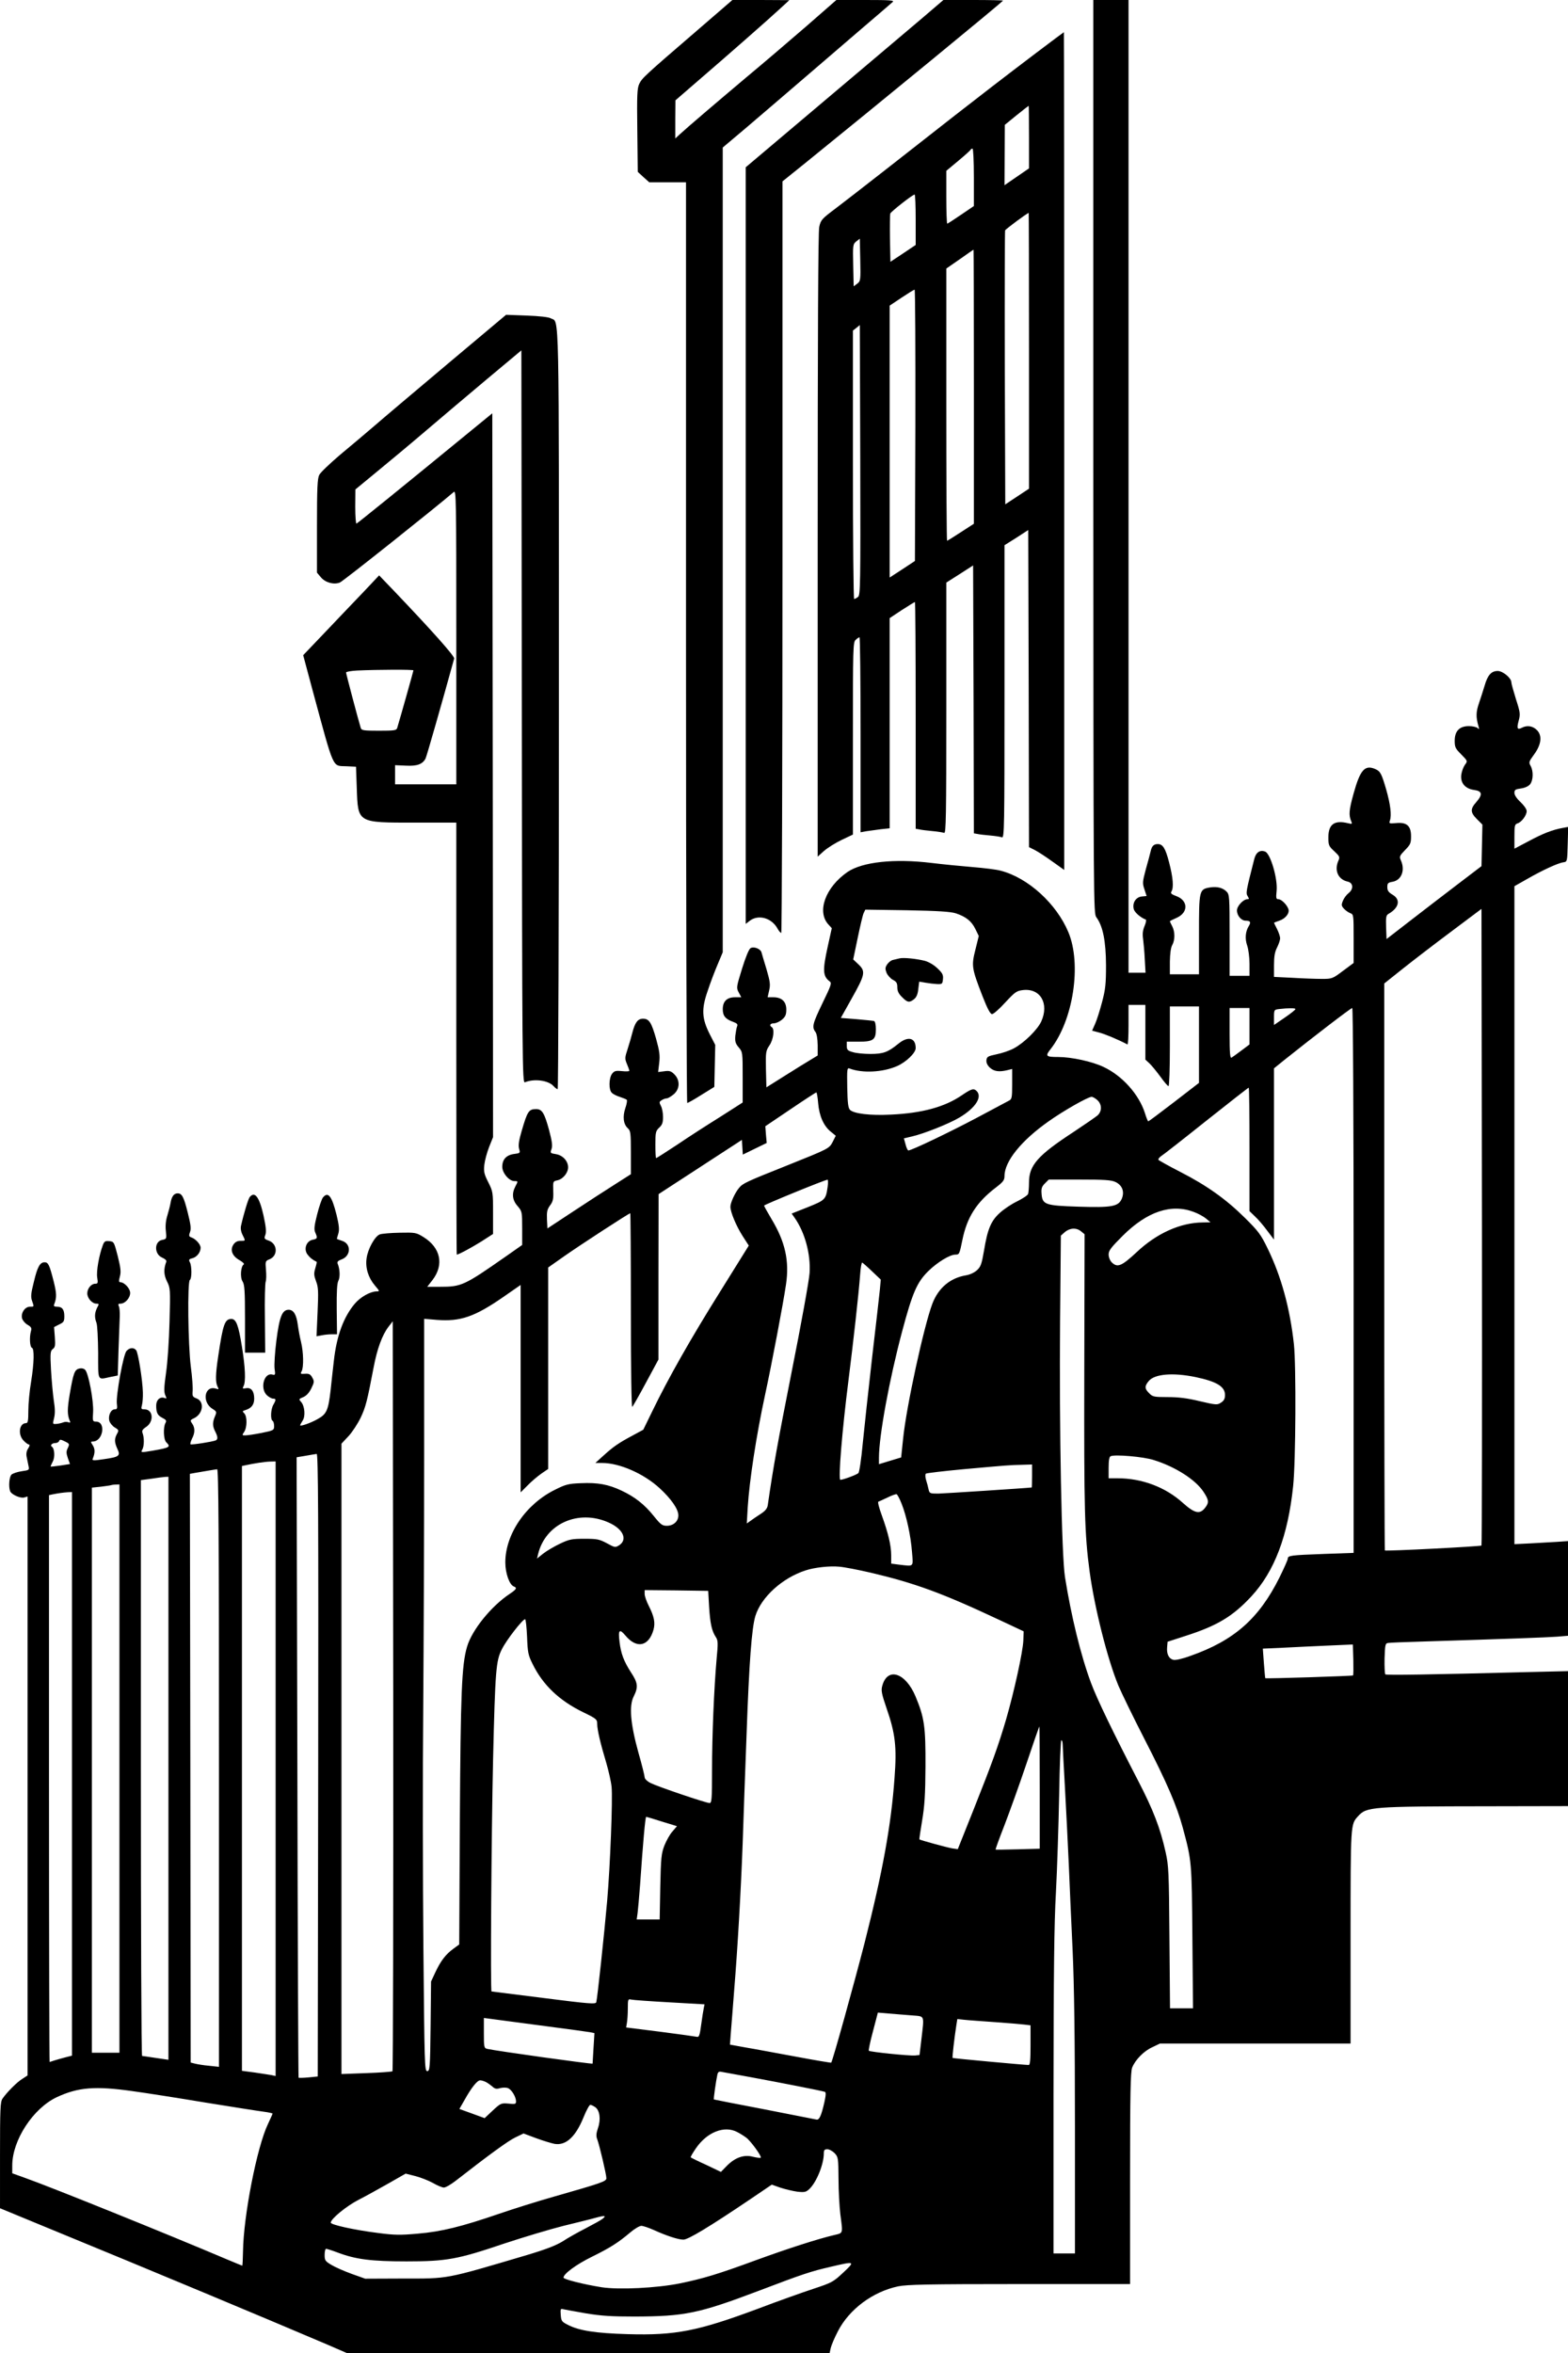 <?xml version="1.0" standalone="no"?>
<!DOCTYPE svg PUBLIC "-//W3C//DTD SVG 20010904//EN"
 "http://www.w3.org/TR/2001/REC-SVG-20010904/DTD/svg10.dtd">
<svg version="1.0" xmlns="http://www.w3.org/2000/svg"
 width="1024pt" height="1536pt" viewBox="0 0 1024 1536"
 preserveAspectRatio="xMidYMid meet">

<g transform="translate(0,1536) scale(0.1,-0.1)"
fill="#000000" stroke="none">
<path d="M4549 15158 c-343 -295 -356 -308 -374 -345 -14 -29 -16 -72 -13
-304 l3 -271 37 -34 38 -34 120 0 120 0 0 -3005 c0 -1653 4 -3005 8 -3005 5 0
47 24 93 53 l84 52 3 137 3 137 -35 68 c-53 104 -56 165 -15 283 17 52 47 131
66 175 l33 79 0 2627 0 2626 153 129 c83 71 301 257 482 413 182 156 359 309
395 339 36 31 72 62 80 69 12 11 -18 13 -177 13 l-191 0 -198 -173 c-110 -95
-284 -244 -389 -331 -190 -160 -386 -327 -437 -374 l-28 -26 0 125 1 124 156
135 c194 167 448 390 528 464 l60 55 -186 1 -186 0 -234 -202z"/>
<path d="M6023 15242 c-76 -64 -366 -310 -645 -545 l-508 -429 0 -2470 0
-2469 26 20 c57 44 145 19 183 -53 8 -14 18 -26 23 -26 4 0 8 1104 8 2453 l0
2453 148 119 c461 373 1292 1054 1292 1061 0 2 -87 4 -194 4 l-195 0 -138
-118z"/>
<path d="M7140 15318 c0 -24 0 -1365 0 -2981 1 -2909 1 -2939 20 -2965 43 -58
62 -156 63 -312 0 -124 -4 -159 -26 -242 -14 -53 -34 -117 -45 -141 l-20 -45
45 -12 c36 -9 119 -43 186 -78 4 -2 7 55 7 127 l0 131 55 0 55 0 0 -178 0
-179 26 -24 c14 -13 46 -52 71 -86 25 -35 49 -63 54 -63 5 0 9 110 9 260 l0
260 95 0 95 0 0 -249 0 -250 -162 -125 c-90 -69 -166 -126 -169 -126 -3 0 -13
24 -22 54 -39 122 -148 244 -270 301 -75 36 -210 65 -297 65 -79 0 -85 6 -51
49 150 189 206 556 118 766 -78 186 -262 354 -441 401 -28 8 -112 18 -186 24
-74 6 -195 18 -268 27 -242 29 -449 7 -547 -59 -145 -100 -203 -260 -124 -344
l21 -23 -26 -118 c-35 -158 -33 -196 13 -230 14 -10 8 -27 -47 -140 -65 -135
-71 -157 -47 -189 9 -12 14 -43 15 -87 l0 -67 -46 -28 c-26 -15 -101 -62 -168
-104 l-121 -76 -3 118 c-2 112 -1 120 23 156 26 38 35 107 15 119 -18 11 -10
25 14 25 14 0 37 11 53 24 22 19 28 32 28 66 0 52 -30 80 -85 80 l-37 0 10 45
c9 38 6 57 -17 137 -16 51 -30 101 -33 111 -6 23 -49 40 -71 28 -11 -6 -32
-57 -56 -134 -37 -120 -38 -125 -22 -155 l17 -32 -41 0 c-53 0 -80 -27 -80
-78 0 -44 18 -65 69 -83 24 -9 30 -15 25 -28 -4 -9 -9 -37 -12 -62 -3 -38 1
-51 22 -76 26 -30 26 -33 26 -196 l0 -164 -147 -94 c-82 -51 -208 -132 -280
-181 -73 -48 -135 -88 -138 -88 -3 0 -5 39 -5 88 0 80 2 89 25 111 20 18 25
33 25 70 0 25 -6 58 -14 72 -12 23 -11 27 5 37 10 7 25 12 33 12 8 0 28 12 45
26 41 34 44 92 5 131 -21 21 -32 25 -66 20 l-40 -5 7 59 c6 49 2 77 -20 157
-31 109 -46 132 -86 132 -34 0 -52 -25 -69 -90 -6 -25 -20 -73 -31 -107 -19
-57 -19 -64 -5 -98 9 -21 16 -41 16 -45 0 -4 -22 -5 -49 -2 -42 4 -50 1 -65
-19 -20 -29 -21 -103 -1 -122 8 -9 32 -21 52 -27 21 -7 41 -15 46 -19 4 -4 0
-28 -9 -54 -19 -56 -13 -106 16 -132 18 -16 20 -31 20 -159 l0 -141 -102 -65
c-57 -36 -179 -115 -273 -177 l-170 -112 -3 59 c-2 49 1 65 20 91 19 25 23 42
21 94 -2 63 -2 64 27 70 37 8 70 49 70 85 0 41 -35 79 -80 86 -37 6 -38 7 -28
34 7 21 3 51 -17 126 -30 109 -45 134 -84 134 -48 0 -57 -15 -94 -142 -19 -64
-23 -96 -17 -117 8 -28 7 -29 -33 -34 -51 -7 -77 -36 -77 -84 0 -40 45 -93 79
-93 25 0 25 0 6 -36 -24 -46 -19 -89 15 -127 29 -34 30 -37 30 -144 l0 -110
-107 -75 c-272 -190 -289 -198 -430 -198 l-83 0 35 45 c76 100 52 211 -60 280
-47 29 -53 30 -154 28 -58 -1 -117 -6 -131 -11 -32 -12 -78 -95 -86 -156 -9
-62 11 -126 53 -176 33 -39 34 -40 11 -40 -40 -1 -103 -36 -140 -79 -74 -87
-120 -211 -138 -376 -6 -49 -15 -135 -21 -190 -15 -131 -26 -156 -84 -188 -45
-26 -115 -50 -115 -41 0 3 7 16 16 30 20 29 14 96 -10 123 -16 17 -15 19 15
31 20 9 38 28 52 57 20 41 20 46 6 71 -12 22 -22 26 -48 24 -29 -2 -31 0 -21
17 14 28 12 123 -4 190 -8 31 -17 81 -21 111 -9 69 -28 100 -60 100 -42 0 -60
-44 -80 -200 -10 -78 -15 -160 -12 -184 6 -40 5 -44 -14 -39 -55 15 -83 -91
-36 -135 13 -12 31 -22 40 -22 20 0 21 -7 2 -40 -17 -29 -20 -96 -5 -105 6 -3
10 -19 10 -34 0 -27 -3 -29 -82 -45 -46 -9 -93 -16 -106 -16 -22 0 -22 1 -8
22 20 29 21 102 1 122 -13 13 -13 15 7 21 40 12 58 36 58 75 0 49 -20 74 -53
68 -23 -4 -25 -3 -17 13 16 28 12 123 -11 263 -22 136 -37 176 -68 176 -43 0
-55 -34 -86 -243 -18 -119 -19 -171 -4 -199 9 -18 8 -19 -10 -13 -76 24 -95
-88 -23 -132 27 -17 28 -20 16 -48 -17 -40 -17 -64 1 -99 18 -35 19 -52 3 -59
-28 -10 -158 -30 -164 -25 -3 4 2 20 10 37 20 38 20 70 1 98 -14 20 -14 23 12
35 60 29 70 110 15 130 -24 9 -27 15 -24 48 2 20 -3 92 -12 159 -18 141 -23
556 -6 566 13 8 13 91 0 115 -9 16 -6 21 15 26 30 7 55 39 55 69 0 22 -32 58
-62 68 -14 5 -16 11 -7 35 8 22 4 50 -15 126 -26 104 -38 126 -66 126 -24 0
-39 -20 -46 -61 -3 -19 -13 -56 -21 -83 -10 -31 -14 -68 -10 -101 5 -52 5 -53
-24 -59 -53 -10 -53 -94 1 -116 18 -8 29 -18 26 -26 -18 -47 -17 -85 4 -128
22 -43 23 -51 17 -263 -3 -122 -13 -270 -23 -336 -13 -93 -14 -123 -5 -144 10
-22 10 -25 -4 -19 -29 11 -55 -12 -55 -49 0 -47 8 -64 41 -81 24 -12 28 -18
19 -34 -15 -29 -12 -106 5 -124 32 -32 25 -36 -89 -56 -78 -13 -78 -13 -66 9
12 23 12 77 1 106 -6 15 -1 24 23 40 53 35 46 115 -10 115 -22 0 -24 3 -17 28
4 15 7 52 6 82 -2 81 -31 261 -44 276 -16 20 -43 17 -63 -5 -21 -23 -69 -289
-63 -343 4 -32 2 -38 -14 -38 -25 0 -44 -41 -35 -75 4 -14 19 -33 35 -43 27
-16 28 -19 15 -42 -18 -33 -17 -55 2 -97 22 -46 13 -54 -86 -68 -73 -11 -80
-10 -74 4 15 37 15 62 0 86 -15 23 -15 25 1 25 67 2 86 130 20 130 -22 0 -23
3 -19 63 4 72 -30 253 -52 275 -9 9 -24 12 -39 8 -30 -7 -38 -29 -62 -169 -16
-95 -16 -132 0 -170 6 -13 4 -16 -9 -11 -9 3 -24 3 -33 -1 -10 -4 -30 -9 -44
-10 -26 -2 -26 -2 -16 38 7 28 7 62 -2 116 -6 42 -14 131 -18 199 -6 111 -4
124 12 136 15 11 17 23 13 78 l-5 65 33 17 c30 14 34 20 34 54 0 44 -14 62
-48 62 -18 0 -23 4 -18 16 17 44 16 71 -4 151 -27 106 -35 123 -59 123 -30 0
-47 -30 -70 -128 -19 -74 -21 -98 -12 -123 14 -41 15 -39 -14 -39 -32 0 -60
-41 -51 -76 4 -14 20 -33 36 -42 24 -14 28 -21 22 -42 -11 -39 -7 -103 6 -108
17 -5 15 -97 -5 -222 -10 -58 -18 -142 -18 -188 0 -67 -3 -82 -15 -82 -45 0
-55 -76 -15 -115 13 -14 29 -25 35 -25 6 0 3 -11 -6 -25 -11 -16 -14 -35 -10
-55 3 -16 9 -43 12 -59 6 -27 5 -28 -45 -35 -27 -4 -57 -14 -66 -22 -15 -15
-20 -78 -9 -108 9 -23 69 -49 93 -41 l21 6 0 -1890 0 -1889 -32 -21 c-36 -21
-105 -91 -132 -131 -14 -21 -16 -66 -16 -370 l0 -345 252 -104 c801 -329 1472
-610 1883 -785 l129 -56 1577 0 1577 0 7 32 c4 18 25 68 47 110 74 144 228
258 393 293 58 12 196 15 793 15 l722 0 0 690 c0 563 3 697 14 724 21 51 76
107 131 132 l50 24 623 0 622 0 0 695 c0 741 0 735 48 788 57 63 82 65 855 66
l517 1 0 441 0 440 -257 -6 c-659 -17 -929 -21 -936 -15 -4 4 -6 51 -5 105 3
89 5 98 23 100 11 2 108 6 215 9 575 18 822 27 888 32 l72 6 0 309 0 309 -72
-5 c-40 -2 -119 -7 -175 -10 l-103 -5 0 2147 0 2148 83 47 c99 57 203 105 237
109 25 4 25 5 28 118 l3 113 -38 -7 c-65 -12 -125 -35 -220 -86 l-93 -49 0 79
c0 71 2 80 20 86 27 8 60 53 60 80 0 13 -17 37 -40 59 -25 23 -40 46 -40 60 0
20 6 24 42 29 27 4 49 14 60 27 21 26 23 85 4 120 -13 23 -12 28 21 73 49 66
56 125 20 161 -28 28 -65 33 -99 15 -29 -15 -34 -4 -20 47 11 42 10 54 -18
140 -16 52 -30 101 -30 110 0 28 -56 74 -89 74 -42 0 -66 -27 -86 -97 -10 -32
-26 -84 -37 -115 -19 -55 -20 -89 -3 -148 6 -21 5 -23 -6 -12 -7 6 -33 12 -56
12 -62 0 -93 -32 -93 -96 0 -42 5 -51 43 -89 42 -43 42 -43 24 -67 -10 -14
-21 -43 -24 -65 -7 -54 25 -92 85 -100 52 -7 56 -30 12 -80 -39 -44 -38 -67 5
-110 l36 -36 -3 -135 -3 -136 -155 -118 c-85 -65 -225 -172 -310 -238 l-155
-120 -3 77 c-2 65 0 78 15 87 69 39 82 93 28 125 -27 16 -35 27 -35 50 0 25 4
30 35 35 58 11 83 76 53 141 -10 23 -8 29 28 66 35 36 39 45 39 90 0 68 -28
93 -98 86 -45 -4 -47 -3 -40 17 12 35 3 106 -24 201 -30 103 -38 120 -70 134
-69 31 -100 -3 -143 -158 -31 -112 -33 -141 -15 -184 7 -16 4 -17 -21 -11 -89
22 -129 -6 -129 -92 0 -52 3 -58 39 -91 34 -32 37 -38 27 -60 -29 -64 -3 -124
60 -138 37 -8 40 -49 5 -76 -13 -10 -29 -32 -36 -49 -11 -27 -10 -33 6 -51 11
-12 29 -25 42 -30 22 -8 22 -12 22 -167 l0 -158 -70 -52 c-68 -51 -71 -52
-138 -52 -38 0 -124 3 -190 7 l-122 6 0 76 c0 57 5 87 20 116 11 22 20 49 20
60 0 11 -9 38 -20 60 -11 22 -20 40 -20 41 0 1 16 8 35 14 41 14 68 49 59 76
-11 30 -46 64 -65 64 -15 0 -17 7 -12 55 8 78 -40 243 -75 256 -34 13 -60 -5
-71 -49 -54 -212 -56 -222 -43 -242 10 -17 10 -20 -2 -20 -27 0 -68 -45 -68
-73 0 -34 28 -67 57 -67 30 0 36 -9 21 -34 -23 -36 -27 -84 -11 -129 8 -23 15
-77 15 -119 l0 -78 -65 0 -65 0 0 265 c0 251 -1 266 -20 285 -25 25 -61 34
-108 27 -71 -12 -72 -17 -72 -308 l0 -259 -95 0 -95 0 0 83 c1 52 6 91 15 107
19 33 19 88 0 124 -8 15 -15 30 -15 32 0 2 20 12 45 23 76 34 75 112 -2 141
-33 12 -40 19 -33 30 16 25 11 90 -15 190 -24 93 -41 120 -74 120 -26 0 -39
-13 -46 -45 -4 -17 -18 -70 -32 -119 -22 -83 -23 -91 -9 -132 l14 -43 -31 -3
c-39 -4 -63 -41 -53 -82 5 -22 46 -57 79 -69 4 -1 1 -20 -8 -41 -12 -28 -15
-53 -10 -85 3 -25 9 -85 11 -133 l5 -88 -55 0 -56 0 0 3175 0 3175 -115 0
-115 0 0 -42z m2535 -10047 c-7 -6 -625 -38 -631 -32 -2 2 -4 836 -4 1853 l0
1848 118 94 c64 51 207 161 317 243 l200 150 3 -2075 c1 -1141 0 -2078 -3
-2081z m-3433 4127 c66 -22 103 -51 128 -103 l22 -45 -22 -89 c-27 -106 -24
-122 46 -303 33 -84 51 -118 63 -118 9 0 48 34 86 76 64 69 74 76 116 81 113
13 172 -88 119 -205 -24 -53 -111 -139 -178 -175 -27 -15 -78 -32 -113 -39
-57 -12 -64 -16 -67 -38 -2 -17 6 -34 22 -49 27 -25 60 -30 114 -17 l32 8 0
-99 c0 -91 -2 -99 -23 -109 -12 -6 -107 -57 -212 -113 -174 -92 -422 -211
-443 -211 -4 0 -13 18 -18 39 l-11 40 51 12 c77 17 245 84 312 124 104 62 151
134 112 173 -19 19 -34 15 -97 -28 -111 -76 -260 -117 -464 -126 -133 -7 -241
6 -266 31 -12 12 -16 44 -18 146 -2 120 -1 130 15 124 84 -32 218 -25 311 16
59 26 121 86 121 117 0 68 -50 81 -114 28 -68 -55 -98 -66 -182 -66 -42 0 -94
5 -115 12 -33 9 -39 15 -39 40 l0 28 77 0 c96 0 113 12 113 82 0 30 -5 50 -12
53 -7 2 -59 7 -115 12 l-102 8 70 125 c89 158 93 179 46 224 l-35 33 29 139
c16 77 33 150 39 163 l11 23 272 -4 c207 -4 283 -9 319 -20z m1918 -737 l0
-119 -52 -39 c-29 -22 -59 -43 -65 -47 -10 -6 -13 29 -13 158 l0 166 65 0 65
0 0 -119z m300 112 c0 -5 -32 -30 -70 -56 l-70 -48 0 50 c0 49 1 50 33 54 59
7 107 7 107 0z m380 -1772 l0 -1778 -197 -7 c-214 -8 -233 -10 -233 -31 0 -7
-25 -63 -55 -124 -134 -268 -296 -410 -580 -510 -51 -19 -99 -30 -112 -26 -30
7 -45 38 -41 82 l3 36 117 38 c209 67 309 128 430 258 151 163 239 395 273
720 17 160 20 786 5 926 -26 237 -83 443 -171 624 -45 93 -62 115 -148 200
-123 122 -249 212 -423 301 -76 39 -140 75 -143 79 -2 5 6 16 18 24 13 8 146
112 295 231 150 119 274 216 277 216 3 0 5 -181 5 -403 l0 -403 36 -35 c20
-18 56 -60 80 -93 l44 -58 0 559 0 559 68 55 c179 143 434 339 443 339 5 0 9
-684 9 -1779z m-3497 1158 c7 -84 36 -149 82 -186 l33 -27 -19 -38 c-24 -46
-22 -45 -304 -158 -264 -105 -284 -115 -308 -144 -26 -30 -57 -97 -57 -123 0
-36 38 -126 80 -192 l40 -62 -188 -302 c-193 -308 -340 -568 -443 -781 l-58
-119 -70 -38 c-92 -49 -126 -73 -190 -131 l-53 -48 44 0 c114 0 271 -69 375
-164 76 -70 123 -137 123 -178 0 -39 -32 -68 -75 -68 -30 0 -40 7 -85 63 -61
76 -123 125 -210 166 -86 41 -156 54 -266 49 -82 -3 -100 -8 -168 -42 -192
-94 -326 -291 -326 -475 0 -71 27 -146 55 -157 24 -9 18 -19 -27 -49 -120 -80
-246 -235 -278 -345 -35 -118 -42 -304 -47 -1139 l-4 -804 -38 -28 c-49 -35
-83 -79 -118 -154 l-28 -60 -3 -292 c-3 -274 -5 -293 -22 -293 -17 0 -18 39
-25 808 -4 444 -5 1151 -1 1572 3 421 6 1162 6 1648 l0 883 83 -7 c154 -12
247 20 436 151 l111 77 0 -677 0 -677 46 46 c25 26 66 60 90 77 l44 30 0 657
0 658 108 76 c103 72 419 278 428 278 2 0 4 -287 4 -637 0 -395 4 -633 9 -627
5 5 46 77 90 159 l81 150 0 540 1 540 272 177 272 177 3 -48 3 -48 78 38 78
38 -5 55 -4 54 163 110 c90 61 167 111 170 111 3 1 9 -31 12 -70z m1824 19
c30 -28 30 -72 1 -99 -13 -11 -84 -60 -158 -109 -233 -152 -290 -217 -290
-329 0 -33 -3 -66 -6 -75 -3 -9 -35 -30 -71 -48 -36 -17 -87 -51 -113 -75 -58
-52 -81 -106 -104 -248 -15 -86 -21 -104 -45 -126 -17 -16 -47 -30 -72 -34
-104 -17 -181 -83 -220 -185 -55 -145 -170 -672 -191 -880 l-13 -124 -73 -22
-72 -22 0 42 c0 142 68 512 151 823 68 256 98 323 171 395 59 58 141 108 177
108 26 0 27 3 46 96 30 147 91 244 216 340 50 38 59 50 59 77 0 96 110 232
288 357 97 69 257 160 281 160 8 0 25 -10 38 -22z m-1762 -565 c-12 -84 -15
-87 -129 -133 l-106 -42 19 -27 c67 -95 106 -237 98 -361 -3 -47 -55 -335
-116 -640 -93 -471 -120 -619 -157 -875 -3 -22 -16 -38 -47 -58 -23 -15 -53
-35 -66 -45 l-24 -17 6 105 c11 176 57 474 113 733 46 213 119 599 137 722 23
153 -5 279 -95 428 -26 44 -48 83 -48 87 0 6 396 168 414 169 4 1 5 -20 1 -46z
m1880 31 c44 -21 60 -63 41 -109 -22 -51 -64 -59 -285 -52 -215 7 -234 13
-239 85 -3 34 2 47 22 67 l25 25 202 0 c162 0 207 -3 234 -16z m510 -195 c31
-11 68 -32 83 -45 l27 -23 -50 -1 c-146 -1 -302 -71 -433 -195 -98 -91 -125
-102 -162 -65 -11 11 -20 33 -20 51 0 26 16 46 93 123 158 157 315 210 462
155z m-735 -127 l23 -19 -2 -899 c-2 -902 2 -1059 35 -1304 32 -235 116 -570
188 -744 20 -47 96 -204 170 -348 149 -290 211 -435 250 -578 59 -219 59 -221
63 -717 l4 -463 -75 0 -75 0 -4 463 c-3 427 -5 469 -25 557 -35 157 -81 276
-179 465 -161 311 -270 536 -308 639 -67 180 -129 434 -170 691 -22 139 -38
966 -32 1674 l5 555 26 23 c33 28 76 30 106 5z m-1365 -261 l57 -54 -6 -66
c-4 -36 -26 -237 -51 -446 -24 -209 -51 -461 -61 -560 -9 -99 -22 -185 -28
-191 -11 -11 -100 -44 -118 -44 -15 0 12 327 53 649 32 253 66 557 76 689 3
45 9 81 14 80 4 -2 33 -27 64 -57z m-3132 -5222 c-5 -3 -81 -9 -170 -12 l-163
-6 0 2057 0 2058 46 49 c25 27 60 81 79 120 33 69 43 109 85 329 23 122 56
211 97 265 l28 36 3 -2444 c1 -1345 -1 -2448 -5 -2452z m5243 4532 c139 -29
194 -62 194 -117 0 -25 -7 -38 -26 -50 -24 -16 -31 -16 -138 9 -82 20 -140 27
-210 27 -90 0 -99 2 -121 25 -31 30 -31 47 -2 81 39 45 157 55 303 25z m-7363
-463 c-11 -22 -11 -33 0 -66 l14 -39 -64 -10 c-34 -5 -63 -8 -63 -6 0 2 7 17
15 33 15 29 11 85 -6 96 -14 8 0 24 22 24 11 0 22 6 25 13 4 12 11 11 37 -2
31 -15 32 -17 20 -43z m1635 -2070 l-3 -2033 -60 -6 c-33 -3 -62 -4 -65 -2 -2
2 -6 914 -8 2027 l-5 2023 59 10 c33 6 65 11 72 12 10 1 12 -408 10 -2031z
m5457 1991 c139 -43 273 -128 325 -208 35 -53 37 -70 9 -105 -34 -43 -68 -35
-145 34 -113 102 -266 160 -425 160 l-59 0 0 69 c0 46 4 71 13 75 27 13 214
-3 282 -25z m-5735 -2015 l0 -2006 -27 6 c-16 3 -65 10 -110 17 l-83 11 0
1974 0 1974 23 5 c55 12 125 23 160 24 l37 1 0 -2006z m4940 1911 c0 -41 -1
-75 -2 -75 -44 -5 -570 -39 -610 -40 -55 0 -58 1 -64 28 -3 15 -10 42 -16 60
-6 19 -6 37 -2 42 5 4 115 17 244 29 300 27 302 27 383 29 l67 2 0 -75z
m-5310 -1906 l0 -1951 -65 7 c-35 3 -77 10 -92 14 l-28 7 -2 1922 -3 1921 33
6 c17 3 55 9 82 14 28 5 56 9 63 10 9 1 12 -395 12 -1950z m-330 -2 l0 -1903
-82 12 c-46 7 -86 13 -90 13 -5 1 -8 846 -8 1880 l0 1879 68 9 c37 6 77 11 90
12 l22 1 0 -1903z m-320 -2 l0 -1855 -90 0 -90 0 0 1844 0 1845 58 6 c31 4 62
8 67 10 6 2 20 4 33 4 l22 1 0 -1855z m-310 -35 l0 -1839 -43 -11 c-23 -6 -55
-15 -71 -20 -16 -6 -31 -10 -32 -10 -2 0 -4 832 -4 1850 l0 1850 23 5 c35 7
70 12 100 14 l27 1 0 -1840z m5418 1764 c32 -80 60 -210 68 -316 8 -100 14
-93 -83 -82 l-53 7 0 54 c0 64 -19 144 -62 263 -17 46 -27 85 -22 87 5 2 32
14 59 27 28 14 54 23 60 22 5 -1 20 -29 33 -62z m-1915 -122 c95 -41 128 -111
71 -149 -26 -16 -28 -16 -81 13 -49 26 -63 29 -146 29 -83 0 -99 -3 -160 -32
-38 -18 -87 -47 -110 -65 l-40 -32 7 29 c48 198 262 294 459 207z m1712 -328
c289 -68 465 -132 840 -308 l160 -75 -2 -60 c-3 -74 -60 -333 -112 -513 -52
-176 -90 -282 -213 -591 l-103 -258 -36 5 c-31 5 -211 54 -215 59 -1 1 7 56
18 122 16 95 21 169 22 355 1 259 -7 317 -65 456 -65 155 -183 194 -217 70 -9
-30 -5 -52 28 -148 57 -164 67 -252 52 -451 -22 -310 -77 -613 -196 -1081 -68
-264 -209 -773 -218 -781 -1 -1 -106 16 -233 40 -126 23 -274 51 -329 60 l-99
18 6 81 c4 45 13 164 21 266 23 282 44 644 56 965 5 160 17 486 26 725 16 452
33 682 57 761 38 123 176 249 329 298 57 19 157 30 218 24 30 -2 123 -20 205
-39z m-1054 -224 c7 -109 17 -156 44 -197 14 -21 15 -39 5 -141 -17 -192 -30
-503 -30 -729 0 -187 -2 -213 -16 -213 -23 0 -338 107 -384 130 -24 12 -40 28
-40 38 0 9 -18 82 -41 162 -52 188 -62 306 -30 367 30 60 27 88 -19 157 -46
72 -65 121 -74 198 -10 78 -1 88 37 43 74 -90 154 -74 185 37 12 45 4 86 -31
155 -15 29 -27 64 -27 78 l0 25 208 -2 207 -3 6 -105z m-1189 -194 c4 -103 7
-120 36 -178 67 -137 174 -239 330 -315 87 -42 92 -47 92 -76 0 -39 22 -131
60 -257 15 -52 31 -122 34 -155 8 -76 -9 -514 -29 -745 -18 -205 -64 -638 -71
-660 -3 -14 -45 -11 -342 27 -185 23 -339 43 -342 43 -8 0 -1 1025 10 1510 14
591 19 649 58 725 30 60 135 195 151 195 5 0 10 -51 13 -114z m5394 -253 c-4
-4 -567 -22 -573 -18 -1 0 -5 44 -9 97 l-7 96 134 6 c74 4 206 10 294 14 l160
7 3 -99 c1 -54 1 -101 -2 -103z m-2046 -732 l0 -399 -142 -4 c-79 -2 -145 -3
-146 -2 -2 2 24 73 58 160 33 86 98 266 143 400 45 134 83 244 85 244 1 0 2
-180 2 -399z m150 282 c0 -16 7 -145 15 -288 8 -143 19 -368 25 -500 5 -132
17 -384 25 -560 10 -225 15 -566 15 -1147 l0 -828 -70 0 -70 0 0 1043 c1 791
4 1108 16 1317 8 151 17 436 21 633 3 196 10 357 14 357 5 0 9 -12 9 -27z
m-2617 -504 l98 -30 -29 -34 c-17 -18 -40 -60 -53 -92 -20 -52 -23 -79 -27
-270 l-4 -213 -75 0 -75 0 6 43 c3 23 10 105 16 182 19 275 34 445 40 445 3 0
50 -14 103 -31z m50 -1180 l228 -13 -5 -25 c-3 -15 -11 -63 -17 -109 -9 -68
-14 -82 -28 -78 -9 2 -116 17 -239 33 l-223 28 5 29 c3 16 6 58 6 93 0 62 1
65 23 60 12 -3 125 -11 250 -18z m1580 -85 c89 -8 83 8 64 -159 l-12 -100 -30
-3 c-35 -3 -294 23 -301 31 -3 3 9 60 27 127 l32 122 71 -6 c39 -3 106 -9 149
-12z m-2363 -74 c129 -17 248 -33 264 -36 l28 -6 -6 -97 c-3 -53 -6 -99 -6
-102 0 -5 -632 83 -687 96 -22 5 -23 10 -23 104 l0 98 98 -13 c53 -7 203 -27
332 -44z m2905 30 c83 -6 169 -13 193 -16 l42 -5 0 -130 c0 -96 -3 -129 -12
-129 -25 0 -493 43 -497 46 -3 2 11 128 25 217 l6 37 46 -5 c26 -3 115 -9 197
-15z m-1590 -360 c174 -32 461 -88 481 -95 9 -2 8 -21 -2 -67 -21 -92 -34
-119 -53 -114 -9 2 -162 32 -341 67 -179 34 -326 63 -328 64 -3 3 14 123 23
163 4 17 11 21 28 17 12 -2 99 -18 192 -35z m-1732 -31 c12 -6 31 -20 43 -30
15 -15 27 -17 50 -10 16 4 39 5 51 0 24 -9 53 -57 53 -87 0 -17 -6 -19 -49
-14 -48 4 -51 3 -103 -45 l-53 -50 -82 30 -83 30 35 61 c44 79 82 126 101 126
8 0 25 -5 37 -11z m-2305 -60 c81 -11 293 -44 472 -74 179 -29 351 -56 383
-60 31 -4 57 -10 57 -12 0 -3 -14 -34 -30 -68 -72 -150 -160 -600 -163 -832
-1 -51 -3 -93 -5 -93 -2 0 -44 18 -95 39 -398 169 -1161 477 -1329 536 l-78
28 0 51 c0 165 136 373 291 446 140 65 251 74 497 39z m3019 -104 c30 -21 38
-80 18 -137 -12 -36 -13 -53 -4 -75 14 -38 59 -228 59 -252 0 -21 -30 -31
-345 -121 -99 -28 -259 -78 -355 -111 -245 -84 -377 -117 -532 -130 -114 -10
-151 -10 -263 5 -151 19 -305 53 -305 67 0 24 102 108 180 148 47 24 135 73
197 108 l112 64 63 -16 c35 -9 86 -29 115 -45 29 -17 61 -30 72 -30 11 0 46
20 78 45 218 170 342 260 388 282 l54 26 83 -31 c46 -17 100 -33 120 -37 74
-12 137 46 189 174 18 45 38 81 44 81 6 0 20 -7 32 -15z m926 -162 c18 -9 44
-25 60 -37 30 -22 103 -123 95 -131 -3 -3 -26 0 -51 6 -58 16 -117 -5 -171
-60 l-38 -39 -96 46 c-54 24 -99 47 -101 49 -3 2 13 29 35 61 72 104 184 148
267 105z m638 -139 c23 -25 24 -32 25 -167 0 -78 6 -182 12 -232 17 -129 19
-121 -40 -135 -107 -25 -308 -90 -508 -163 -256 -94 -347 -121 -502 -153 -150
-30 -395 -42 -508 -25 -119 19 -250 52 -250 63 0 25 85 87 187 137 118 58 171
92 249 158 28 24 61 43 72 43 12 0 47 -12 79 -26 88 -40 163 -64 196 -64 31 0
169 83 440 266 l137 93 57 -20 c31 -10 81 -22 110 -26 48 -5 57 -3 79 18 46
43 94 161 94 232 0 22 5 27 23 27 13 0 34 -12 48 -26z m-1517 -429 c-10 -8
-59 -35 -109 -61 -49 -25 -117 -63 -150 -85 -44 -27 -108 -52 -235 -90 -541
-160 -507 -153 -810 -153 l-245 -1 -87 31 c-47 17 -107 43 -132 58 -42 25 -46
30 -46 66 0 22 4 40 10 40 5 0 40 -11 77 -25 117 -44 218 -57 448 -57 261 0
333 13 640 117 121 40 294 92 385 115 91 22 188 46 215 54 56 15 67 13 39 -9z
m1573 -350 c-65 -61 -74 -66 -195 -106 -70 -23 -233 -81 -362 -130 -392 -146
-538 -175 -850 -166 -211 6 -318 23 -390 60 -42 21 -45 26 -48 66 -3 37 -1 42
15 37 10 -2 77 -15 148 -27 103 -17 169 -21 320 -21 326 1 418 20 802 165 297
113 348 130 483 161 154 36 156 35 77 -39z"/>
<path d="M5875 9104 c-11 -3 -30 -7 -42 -10 -13 -2 -30 -16 -39 -29 -14 -21
-14 -30 -4 -56 7 -16 26 -37 41 -45 23 -12 29 -21 29 -48 0 -25 8 -43 31 -65
35 -36 48 -38 79 -13 15 12 24 33 27 66 l6 48 41 -7 c23 -4 57 -8 76 -9 33 -1
35 1 38 32 3 28 -3 40 -36 71 -24 23 -57 42 -83 49 -56 14 -138 22 -164 16z"/>
<path d="M6770 15017 c-201 -152 -390 -298 -536 -412 -248 -195 -687 -538
-776 -605 -92 -69 -98 -76 -108 -122 -7 -33 -10 -703 -10 -2080 l0 -2030 41
37 c23 20 75 53 115 72 l74 35 0 628 c0 595 1 628 18 643 10 10 22 17 25 17 4
0 7 -286 7 -636 l0 -637 38 7 c20 3 63 9 95 13 l57 6 0 686 0 686 80 53 c44
28 82 52 85 52 3 0 5 -333 5 -740 l0 -740 23 -4 c12 -3 50 -8 85 -11 35 -3 70
-9 78 -12 12 -4 14 107 14 815 l0 819 88 56 87 56 3 -875 2 -874 23 -4 c12 -3
49 -7 83 -10 33 -3 68 -8 77 -12 16 -6 17 62 17 950 l0 957 78 49 77 50 3
-1035 2 -1035 38 -19 c20 -10 72 -44 115 -75 l77 -55 0 2734 c0 1504 -1 2735
-2 2735 -2 -1 -82 -60 -178 -133z m-50 -551 l0 -205 -80 -55 -80 -55 1 197 1
197 76 62 c42 34 78 62 80 62 1 1 2 -91 2 -203z m-360 -263 l0 -188 -84 -57
c-47 -32 -87 -58 -90 -58 -3 0 -6 78 -6 173 l0 172 78 65 c42 35 79 68 80 72
2 4 8 8 13 8 5 0 9 -81 9 -187z m-380 -277 l0 -165 -82 -55 -83 -55 -3 152
c-1 83 0 157 2 163 5 13 146 124 159 124 4 0 7 -74 7 -164z m740 -856 l0 -900
-77 -51 -78 -51 -3 889 c-1 488 0 893 2 899 4 9 144 113 154 114 1 0 2 -405 2
-900z m-1122 438 l-23 -17 -3 137 c-3 132 -2 138 20 156 l23 18 3 -138 c3
-134 2 -139 -20 -156z m762 -672 l0 -895 -85 -55 c-47 -31 -88 -56 -90 -56 -3
0 -5 400 -5 889 l0 888 88 61 c48 34 88 62 90 62 1 0 2 -402 2 -894z m-382
-252 l-3 -886 -82 -54 -83 -54 0 888 0 887 78 52 c42 28 80 52 85 52 4 1 6
-398 5 -885z m-375 -1121 c-9 -7 -20 -13 -25 -13 -4 0 -8 394 -8 876 l0 876
23 18 22 18 3 -881 c2 -820 1 -883 -15 -894z"/>
<path d="M2925 12986 c-209 -176 -425 -358 -480 -406 -55 -47 -155 -132 -223
-188 -67 -57 -129 -116 -137 -132 -12 -24 -15 -83 -15 -334 l0 -304 26 -31
c29 -34 83 -49 123 -34 20 7 635 497 744 591 16 14 17 -32 17 -946 l0 -962
-200 0 -200 0 0 63 0 62 70 -3 c74 -4 109 9 129 46 7 13 109 370 187 653 4 15
-143 180 -395 444 l-95 99 -100 -106 c-56 -58 -167 -175 -249 -261 l-147 -154
60 -224 c146 -538 128 -496 223 -501 l62 -3 5 -140 c8 -229 2 -225 380 -225
l270 0 0 -1410 c0 -775 1 -1410 3 -1410 12 0 104 50 164 88 l73 47 0 138 c0
134 -1 139 -31 199 -27 53 -31 70 -26 114 3 28 17 80 31 116 l26 65 -2 2362
-3 2363 -181 -148 c-405 -332 -698 -569 -706 -572 -4 -2 -8 47 -8 110 l1 113
142 117 c78 64 221 183 317 265 96 82 276 234 400 338 l225 188 3 -2392 c2
-2274 3 -2393 20 -2386 61 25 153 13 187 -25 10 -11 22 -20 27 -20 4 0 8 1116
8 2480 0 2697 4 2520 -53 2552 -13 8 -75 15 -157 18 l-135 5 -380 -319z m-225
-2002 c0 -4 -78 -282 -106 -376 -5 -16 -19 -18 -119 -18 -100 0 -114 2 -119
18 -16 51 -96 354 -96 362 0 5 33 11 73 13 133 6 367 7 367 1z"/>
<path d="M1631 7546 c-10 -12 -40 -111 -57 -188 -4 -16 0 -40 10 -59 20 -41
21 -39 -14 -39 -20 0 -35 -8 -46 -25 -23 -35 -7 -75 40 -101 21 -12 33 -24 28
-28 -20 -12 -25 -85 -8 -111 13 -20 16 -60 16 -245 l0 -220 66 0 66 0 -2 223
c-2 122 1 230 5 240 4 10 5 45 2 77 -5 57 -4 59 24 70 55 23 52 100 -5 121
-31 11 -32 14 -23 38 7 20 4 52 -12 126 -27 121 -57 161 -90 121z"/>
<path d="M2109 7543 c-8 -10 -25 -60 -38 -111 -19 -75 -21 -98 -12 -118 16
-36 14 -41 -18 -47 -41 -9 -59 -61 -33 -96 15 -20 33 -35 60 -48 2 0 -2 -19
-9 -42 -10 -34 -9 -47 5 -85 15 -38 16 -66 10 -202 l-7 -157 33 6 c18 4 48 7
67 7 l34 0 -2 163 c-1 115 2 170 11 187 12 22 10 76 -5 111 -4 12 2 19 24 27
63 22 67 102 5 122 -19 6 -34 12 -34 13 0 1 4 17 10 36 7 25 4 53 -12 120 -31
124 -55 155 -89 114z"/>
<path d="M672 7233 c-25 -66 -44 -173 -37 -213 6 -35 4 -40 -13 -40 -26 0 -52
-31 -52 -63 0 -32 32 -67 59 -67 18 0 19 -2 5 -27 -16 -33 -18 -62 -4 -98 6
-15 10 -103 11 -196 0 -189 -6 -176 78 -158 l50 10 5 167 c3 92 7 190 8 217 1
28 -1 58 -6 68 -6 13 -4 17 11 17 30 0 63 37 63 70 0 29 -38 70 -65 70 -9 0
-10 9 -2 38 8 30 5 55 -14 132 -24 93 -25 95 -55 98 -26 3 -33 -1 -42 -25z"/>
</g>
</svg>
